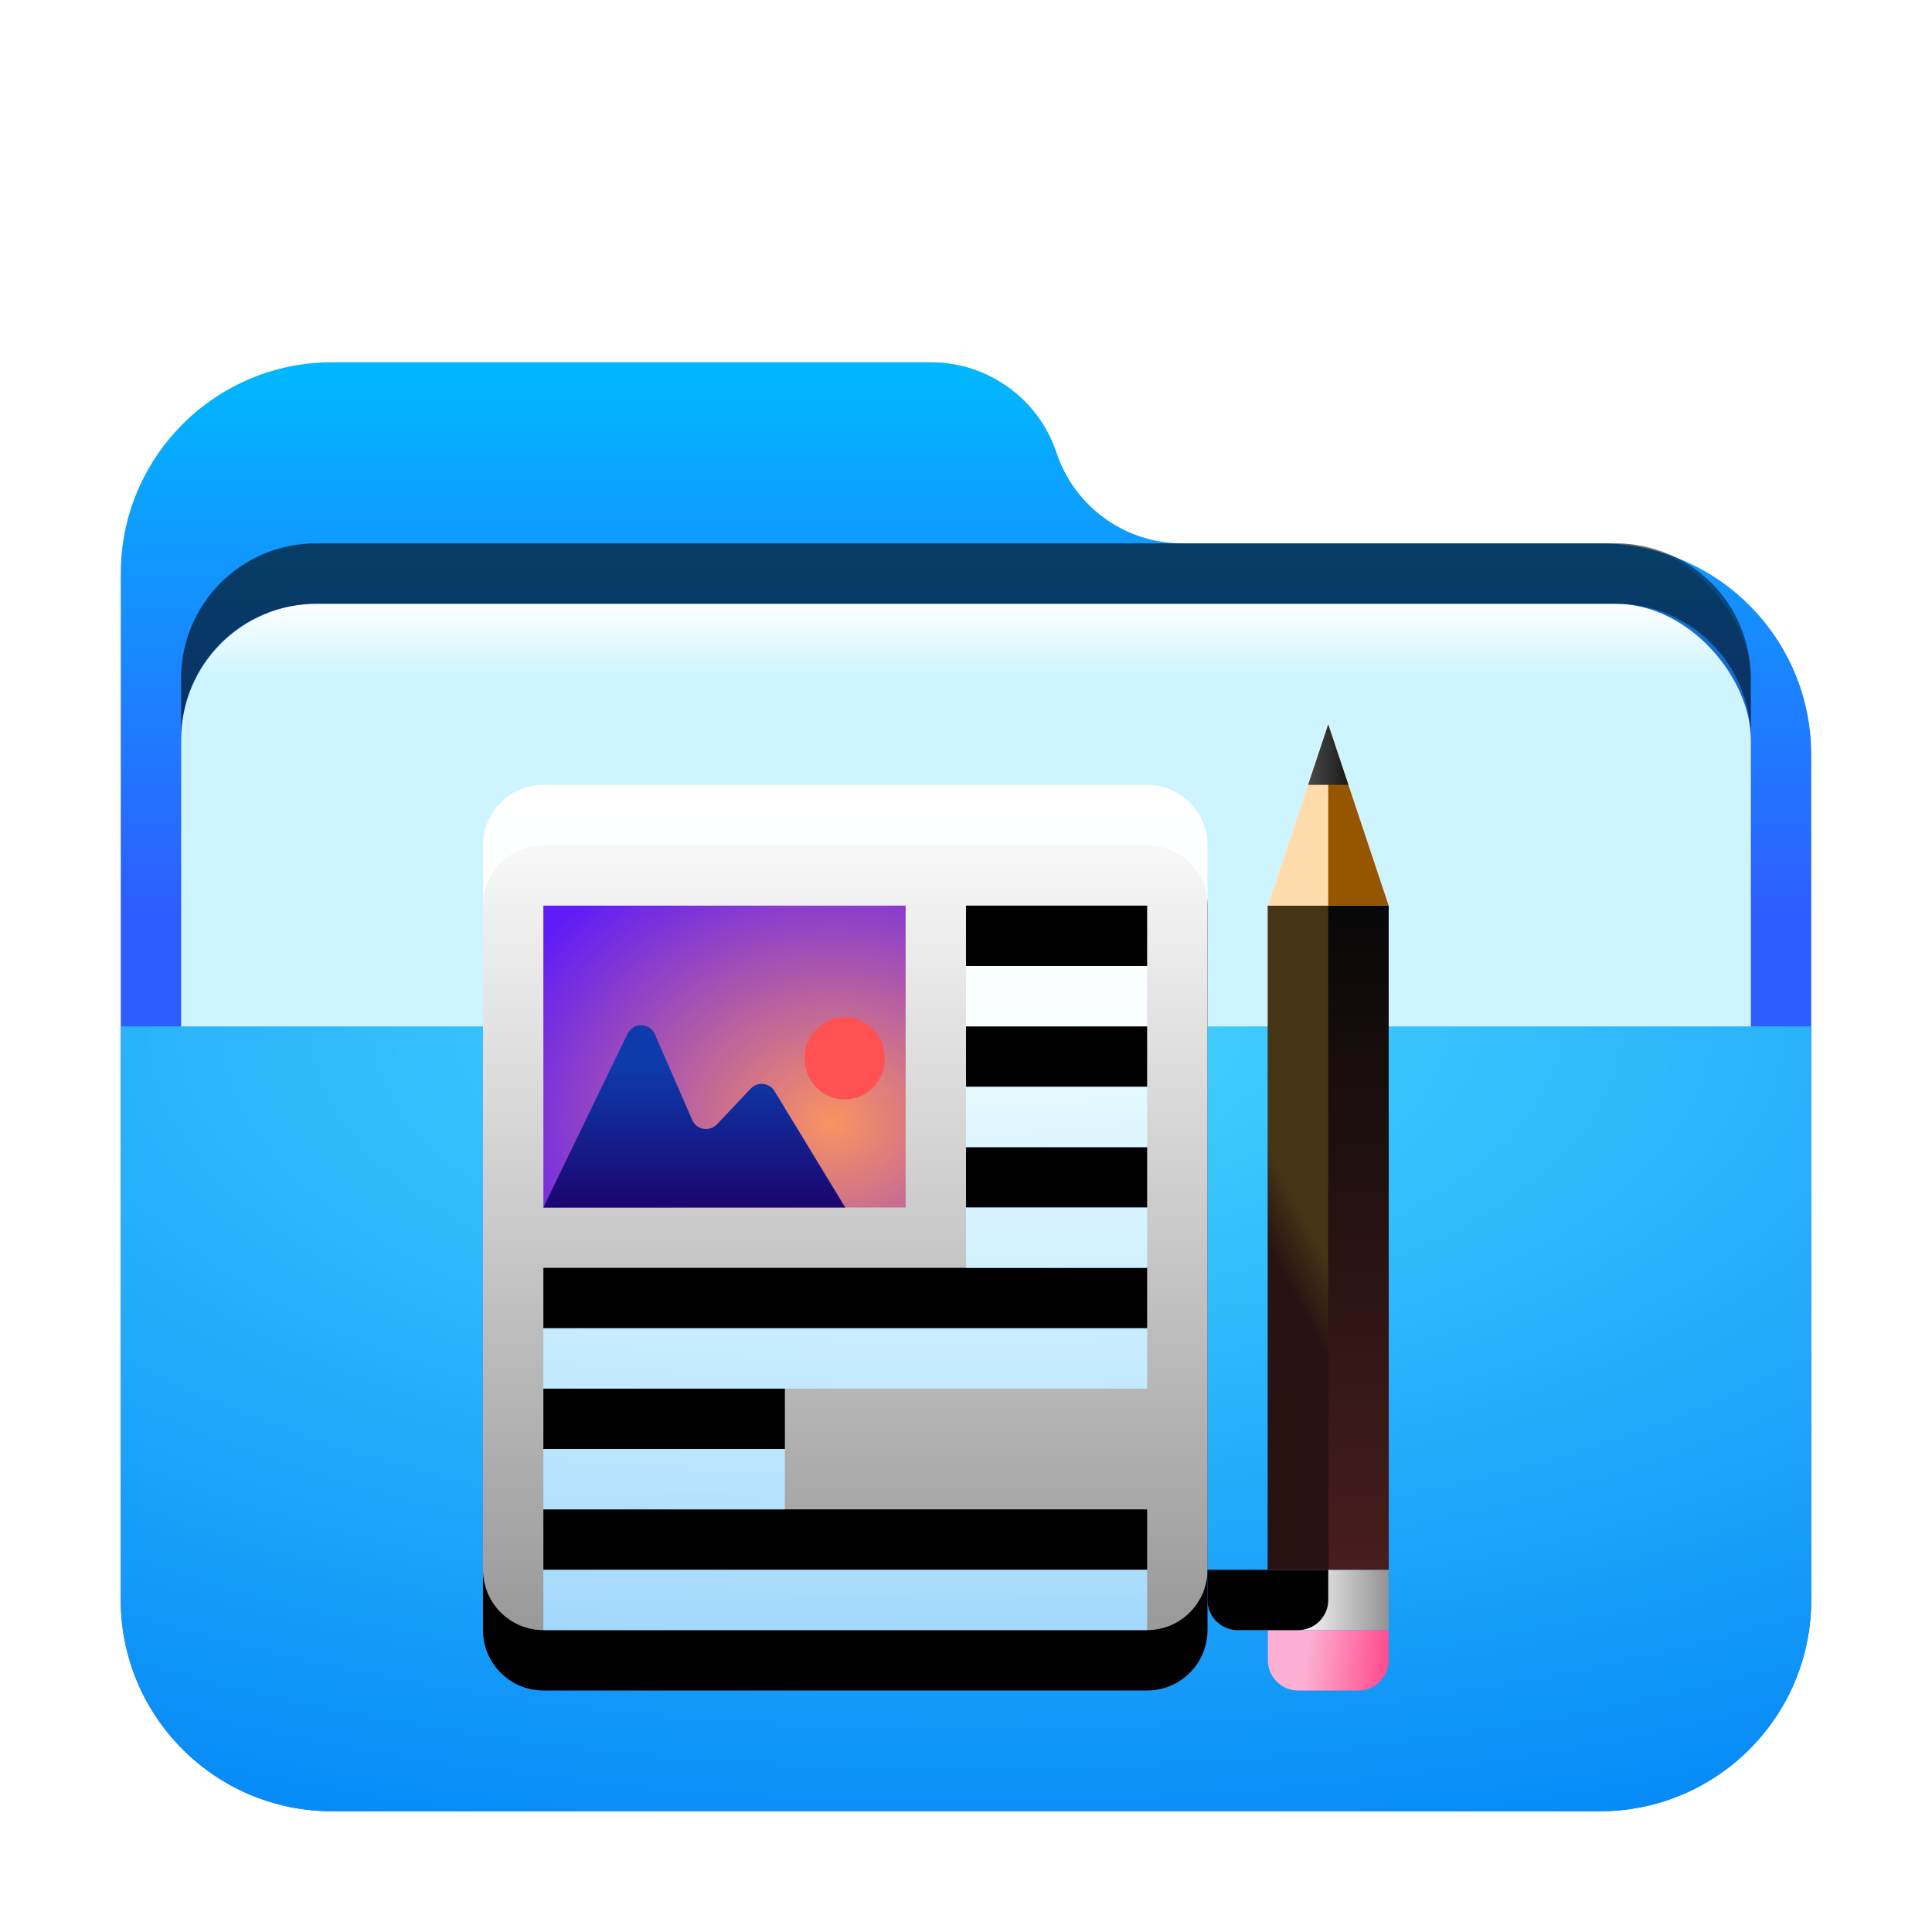 <svg width="32" height="32" version="1.1" viewBox="0 0 32 32" xmlns="http://www.w3.org/2000/svg" xmlns:xlink="http://www.w3.org/1999/xlink">
<defs>
<filter id="folder-documents-a" x="-14.3%" y="-16.7%" width="128.6%" height="133.3%">
<feOffset dy="1" in="SourceAlpha" result="shadowOffsetOuter1"/>
<feGaussianBlur in="shadowOffsetOuter1" result="shadowBlurOuter1" stdDeviation=".5"/>
<feComposite in="shadowBlurOuter1" in2="SourceAlpha" operator="out" result="shadowBlurOuter1"/>
<feColorMatrix in="shadowBlurOuter1" result="shadowMatrixOuter1" values="0 0 0 0 0   0 0 0 0 0   0 0 0 0 0  0 0 0 0.15 0"/>
<feMerge>
<feMergeNode in="shadowMatrixOuter1"/>
<feMergeNode in="SourceGraphic"/>
</feMerge>
</filter>
<linearGradient id="folder-documents-c" x1="12.961" x2="12.961" y1="-3.0699e-14" y2="9.842" gradientTransform="scale(1.08 .926)" gradientUnits="userSpaceOnUse">
<stop stop-color="#00B8FF" offset="0"/>
<stop stop-color="#2E5DFF" offset="1"/>
</linearGradient>
<path id="folder-documents-b" d="m15.5 1.5c0.299 0.896 1.137 1.5 2.081 1.5h6.919c1.933 0 3.5 1.567 3.5 3.5v14c0 1.933-1.567 3.5-3.5 3.5h-21c-1.933 0-3.5-1.567-3.5-3.5v-17c-2.3672e-16 -1.933 1.567-3.5 3.5-3.5l9.919 1.7764e-15c0.944-1.0121e-15 1.782 0.604 2.081 1.5z"/>
<linearGradient id="folder-documents-l" x1="6.481" x2="6.481" y1=".877" y2="13.838" gradientTransform="scale(.926 1.08)" gradientUnits="userSpaceOnUse">
<stop stop-color="#FFF" offset="0"/>
<stop stop-color="#FFF" stop-opacity=".6" offset="1"/>
</linearGradient>
<path id="folder-documents-k" d="m1 0.947h10c0.552 0 1 0.448 1 1v12c0 0.552-0.448 1-1 1h-10c-0.552 0-1-0.448-1-1v-12c-6.7635e-17 -0.552 0.448-1 1-1zm7 2v1h3v-1h-3zm0 2v1h3v-1h-3zm0 2v1h3v-1h-3zm-7 2v1h10v-1h-10zm0 2v1h4v-1h-4zm0 2v1h10v-1h-10z"/>
<filter id="folder-documents-j" x="-29.2%" y="-17.9%" width="158.3%" height="150%">
<feOffset dy="1" in="SourceAlpha" result="shadowOffsetOuter1"/>
<feGaussianBlur in="shadowOffsetOuter1" result="shadowBlurOuter1" stdDeviation="1"/>
<feColorMatrix in="shadowBlurOuter1" values="0 0 0 0 0   0 0 0 0 0.429   0 0 0 0 0.969  0 0 0 0.5 0"/>
</filter>
<radialGradient id="folder-documents-m" cx="5.292" cy="7.163" r="5.477" gradientTransform="scale(1.095 .913)" gradientUnits="userSpaceOnUse">
<stop stop-color="#FA9361" offset="0"/>
<stop stop-color="#5F1CF7" offset="1"/>
</radialGradient>
<linearGradient id="folder-documents-n" x1="2.72" x2="2.72" y1="7.157" y2="10.228" gradientTransform="matrix(1.287 0 0 .777 8 12.053)" gradientUnits="userSpaceOnUse">
<stop stop-color="#0E3BAC" offset="0"/>
<stop stop-color="#1A0570" offset="1"/>
</linearGradient>
<linearGradient id="folder-documents-o" x1="2.345" x2="2.345" y1="1.706" y2="6.396" gradientTransform="scale(.426 2.345)" gradientUnits="userSpaceOnUse">
<stop stop-color="#242424" offset="0"/>
<stop offset="1"/>
</linearGradient>
<linearGradient id="folder-documents-p" x1=".416" x2="1.414" y1="22.07" y2="22.07" gradientTransform="matrix(1.414 0 0 .707 21 11)" gradientUnits="userSpaceOnUse">
<stop stop-color="#F6F6F6" offset="0"/>
<stop stop-color="#939393" offset="1"/>
</linearGradient>
<linearGradient id="folder-documents-q" x1=".462" x2="1.414" y1="23.219" y2="23.275" gradientTransform="scale(1.414 .707)" gradientUnits="userSpaceOnUse">
<stop stop-color="#FCAFD2" offset="0"/>
<stop stop-color="#FF4B8D" offset="1"/>
</linearGradient>
<path id="folder-documents-r" d="m0 16h2v0.5c0 0.276-0.224 0.5-0.5 0.5h-1c-0.276 0-0.5-0.224-0.5-0.5v-0.5z"/>
<filter id="folder-documents-s" x="-50%" y="-100%" width="200%" height="300%">
<feGaussianBlur in="SourceAlpha" result="shadowBlurInner1" stdDeviation=".5"/>
<feOffset dx="-1" dy="-1" in="shadowBlurInner1" result="shadowOffsetInner1"/>
<feComposite in="shadowOffsetInner1" in2="SourceAlpha" k2="-1" k3="1" operator="arithmetic" result="shadowInnerInner1"/>
<feColorMatrix in="shadowInnerInner1" values="0 0 0 0 0.377   0 0 0 0 0   0 0 0 0 0  0 0 0 0.5 0"/>
</filter>
<linearGradient id="folder-documents-t" x1="1.73" x2="1.645" y1="2.709" y2="3.198" gradientTransform="scale(.302 3.317)" gradientUnits="userSpaceOnUse">
<stop stop-color="#463417" offset="0"/>
<stop stop-color="#281212" offset="1"/>
</linearGradient>
<linearGradient id="folder-documents-u" x1="4.975" x2="4.975" y1="1.206" y2="4.523" gradientTransform="scale(.302 3.317)" gradientUnits="userSpaceOnUse">
<stop stop-color="#080808" offset="0"/>
<stop stop-color="#481D1D" offset="1"/>
</linearGradient>
<linearGradient id="folder-documents-v" x1=".289" x2="1.87" y1="2.758" y2="2.758" gradientTransform="matrix(.817 0 0 1.225 21 11)" gradientUnits="userSpaceOnUse">
<stop stop-color="#6A6A6A" offset="0"/>
<stop stop-color="#0A0A0A" offset="1"/>
</linearGradient>
<radialGradient id="radialGradient883" cx="9.539" cy=".367" r="22.534" gradientTransform="matrix(1.468 0 0 .681 2 15.75)" gradientUnits="userSpaceOnUse">
<stop stop-color="#48D5FF" offset="0"/>
<stop stop-color="#0083F6" offset="1"/>
</radialGradient>
<filter id="folder-open-a" x="-.143" y="-.167" width="1.286" height="1.333">
<feOffset dy="1" in="SourceAlpha" result="shadowOffsetOuter1"/>
<feGaussianBlur in="shadowOffsetOuter1" result="shadowBlurOuter1" stdDeviation=".5"/>
<feComposite in="shadowBlurOuter1" in2="SourceAlpha" operator="out" result="shadowBlurOuter1"/>
<feColorMatrix in="shadowBlurOuter1" result="shadowMatrixOuter1" values="0 0 0 0 0   0 0 0 0 0   0 0 0 0 0  0 0 0 0.15 0"/>
<feMerge>
<feMergeNode in="shadowMatrixOuter1"/>
<feMergeNode in="SourceGraphic"/>
</feMerge>
</filter>
<filter id="filter968-2" x="-.042" y="-.108" width="1.083" height="1.216" color-interpolation-filters="sRGB">
<feGaussianBlur stdDeviation="0.45"/>
</filter>
<linearGradient id="linearGradient967" x1="8.682" x2="8.682" y1="6.45" y2="8.352" gradientTransform="matrix(1.613 0 0 .62 -18 5)" gradientUnits="userSpaceOnUse">
<stop stop-color="#FFF" offset="0"/>
<stop stop-color="#CEF5FF" offset="1"/>
</linearGradient>
<filter id="folder-32-a-3" x="-.143" y="-.167" width="1.286" height="1.333">
<feOffset dy="1" in="SourceAlpha" result="shadowOffsetOuter1"/>
<feGaussianBlur in="shadowOffsetOuter1" result="shadowBlurOuter1" stdDeviation=".5"/>
<feComposite in="shadowBlurOuter1" in2="SourceAlpha" operator="out" result="shadowBlurOuter1"/>
<feColorMatrix in="shadowBlurOuter1" result="shadowMatrixOuter1" values="0 0 0 0 0   0 0 0 0 0   0 0 0 0 0  0 0 0 0.15 0"/>
<feMerge>
<feMergeNode in="shadowMatrixOuter1"/>
<feMergeNode in="SourceGraphic"/>
</feMerge>
</filter>
</defs>
<use transform="translate(2,5)" width="100%" height="100%" fill="url(#folder-documents-c)" fill-rule="evenodd" filter="url(#folder-documents-a)" xlink:href="#folder-documents-b"/>
<g transform="translate(20)" fill-rule="evenodd">
<rect x="-17" y="9" width="26" height="10" rx="2.239" ry="2.239" fill-opacity=".2" filter="url(#filter968-2)" style="paint-order:stroke fill markers"/>
<rect x="-17" y="9" width="26" height="10" rx="2.25" ry="2.25" fill="url(#linearGradient967)" filter="url(#folder-32-a-3)"/>
<path d="m-14.762 9c-1.24 0-2.238 0.998-2.238 2.238v1c0-1.24 0.998-2.238 2.238-2.238h21.523c1.24 0 2.238 0.998 2.238 2.238v-1c0-1.24-0.998-2.238-2.238-2.238z" opacity=".5" style="paint-order:stroke fill markers"/>
</g>
<path d="m2 16h28v9.5c0 1.933-1.567 3.5-3.5 3.5h-21c-1.933 0-3.5-1.567-3.5-3.5z" fill="url(#radialGradient883)" fill-rule="evenodd" filter="url(#folder-open-a)"/>
<use transform="translate(8,12.053)" width="100%" height="100%" fill="#000000" fill-rule="evenodd" filter="url(#folder-documents-j)" xlink:href="#folder-documents-k"/>
<use transform="translate(8,12.053)" width="100%" height="100%" fill="url(#folder-documents-l)" fill-rule="evenodd" xlink:href="#folder-documents-k"/>
<polygon transform="translate(8,12.053)" points="1 2.947 7 2.947 7 7.947 1 7.947" fill="url(#folder-documents-m)" fill-rule="evenodd"/>
<path d="m13.991 18.21c0.368 0 0.666-0.304 0.666-0.68s-0.298-0.68-0.666-0.68-0.666 0.304-0.666 0.68 0.298 0.68 0.666 0.68z" fill="#ff5151" fill-rule="evenodd"/>
<path d="m9 20h5l-1.171-1.927c-0.072-0.118-0.225-0.156-0.343-0.084-0.019 0.012-0.036 0.026-0.052 0.042l-0.559 0.591c-0.095 0.1-0.253 0.105-0.353 0.01-0.024-0.023-0.044-0.051-0.057-0.082l-0.618-1.418c-0.055-0.127-0.202-0.184-0.329-0.129-0.055 0.024-0.099 0.067-0.125 0.12z" fill="url(#folder-documents-n)" fill-rule="evenodd"/>
<polygon transform="translate(21,11)" points="0 4 2 4 2 15 0 15" fill="url(#folder-documents-o)" fill-rule="evenodd"/>
<rect x="21" y="26" width="2" height="1" fill="url(#folder-documents-p)" fill-rule="evenodd"/>
<use transform="translate(21,11)" width="100%" height="100%" fill="url(#folder-documents-q)" fill-rule="evenodd" xlink:href="#folder-documents-r"/>
<use transform="translate(21,11)" width="100%" height="100%" fill="#000000" fill-rule="evenodd" filter="url(#folder-documents-s)" xlink:href="#folder-documents-r"/>
<polygon transform="translate(21,11)" points="0 4 1 4 1 15 0 15" fill="url(#folder-documents-t)" fill-rule="evenodd"/>
<polygon transform="translate(21,11)" points="1 4 2 4 2 15 1 15" fill="url(#folder-documents-u)" fill-rule="evenodd"/>
<polygon transform="translate(21,11)" points="0 4 1 1 2 4" fill="#ffdcac" fill-rule="evenodd"/>
<polygon transform="translate(21,11)" points="1 4 1 1 2 4" fill="#965600" fill-rule="evenodd"/>
<path d="m22.333 13h-0.667l0.333-1zm0.667 2h-2z" fill="url(#folder-documents-v)" fill-rule="evenodd"/>
</svg>
